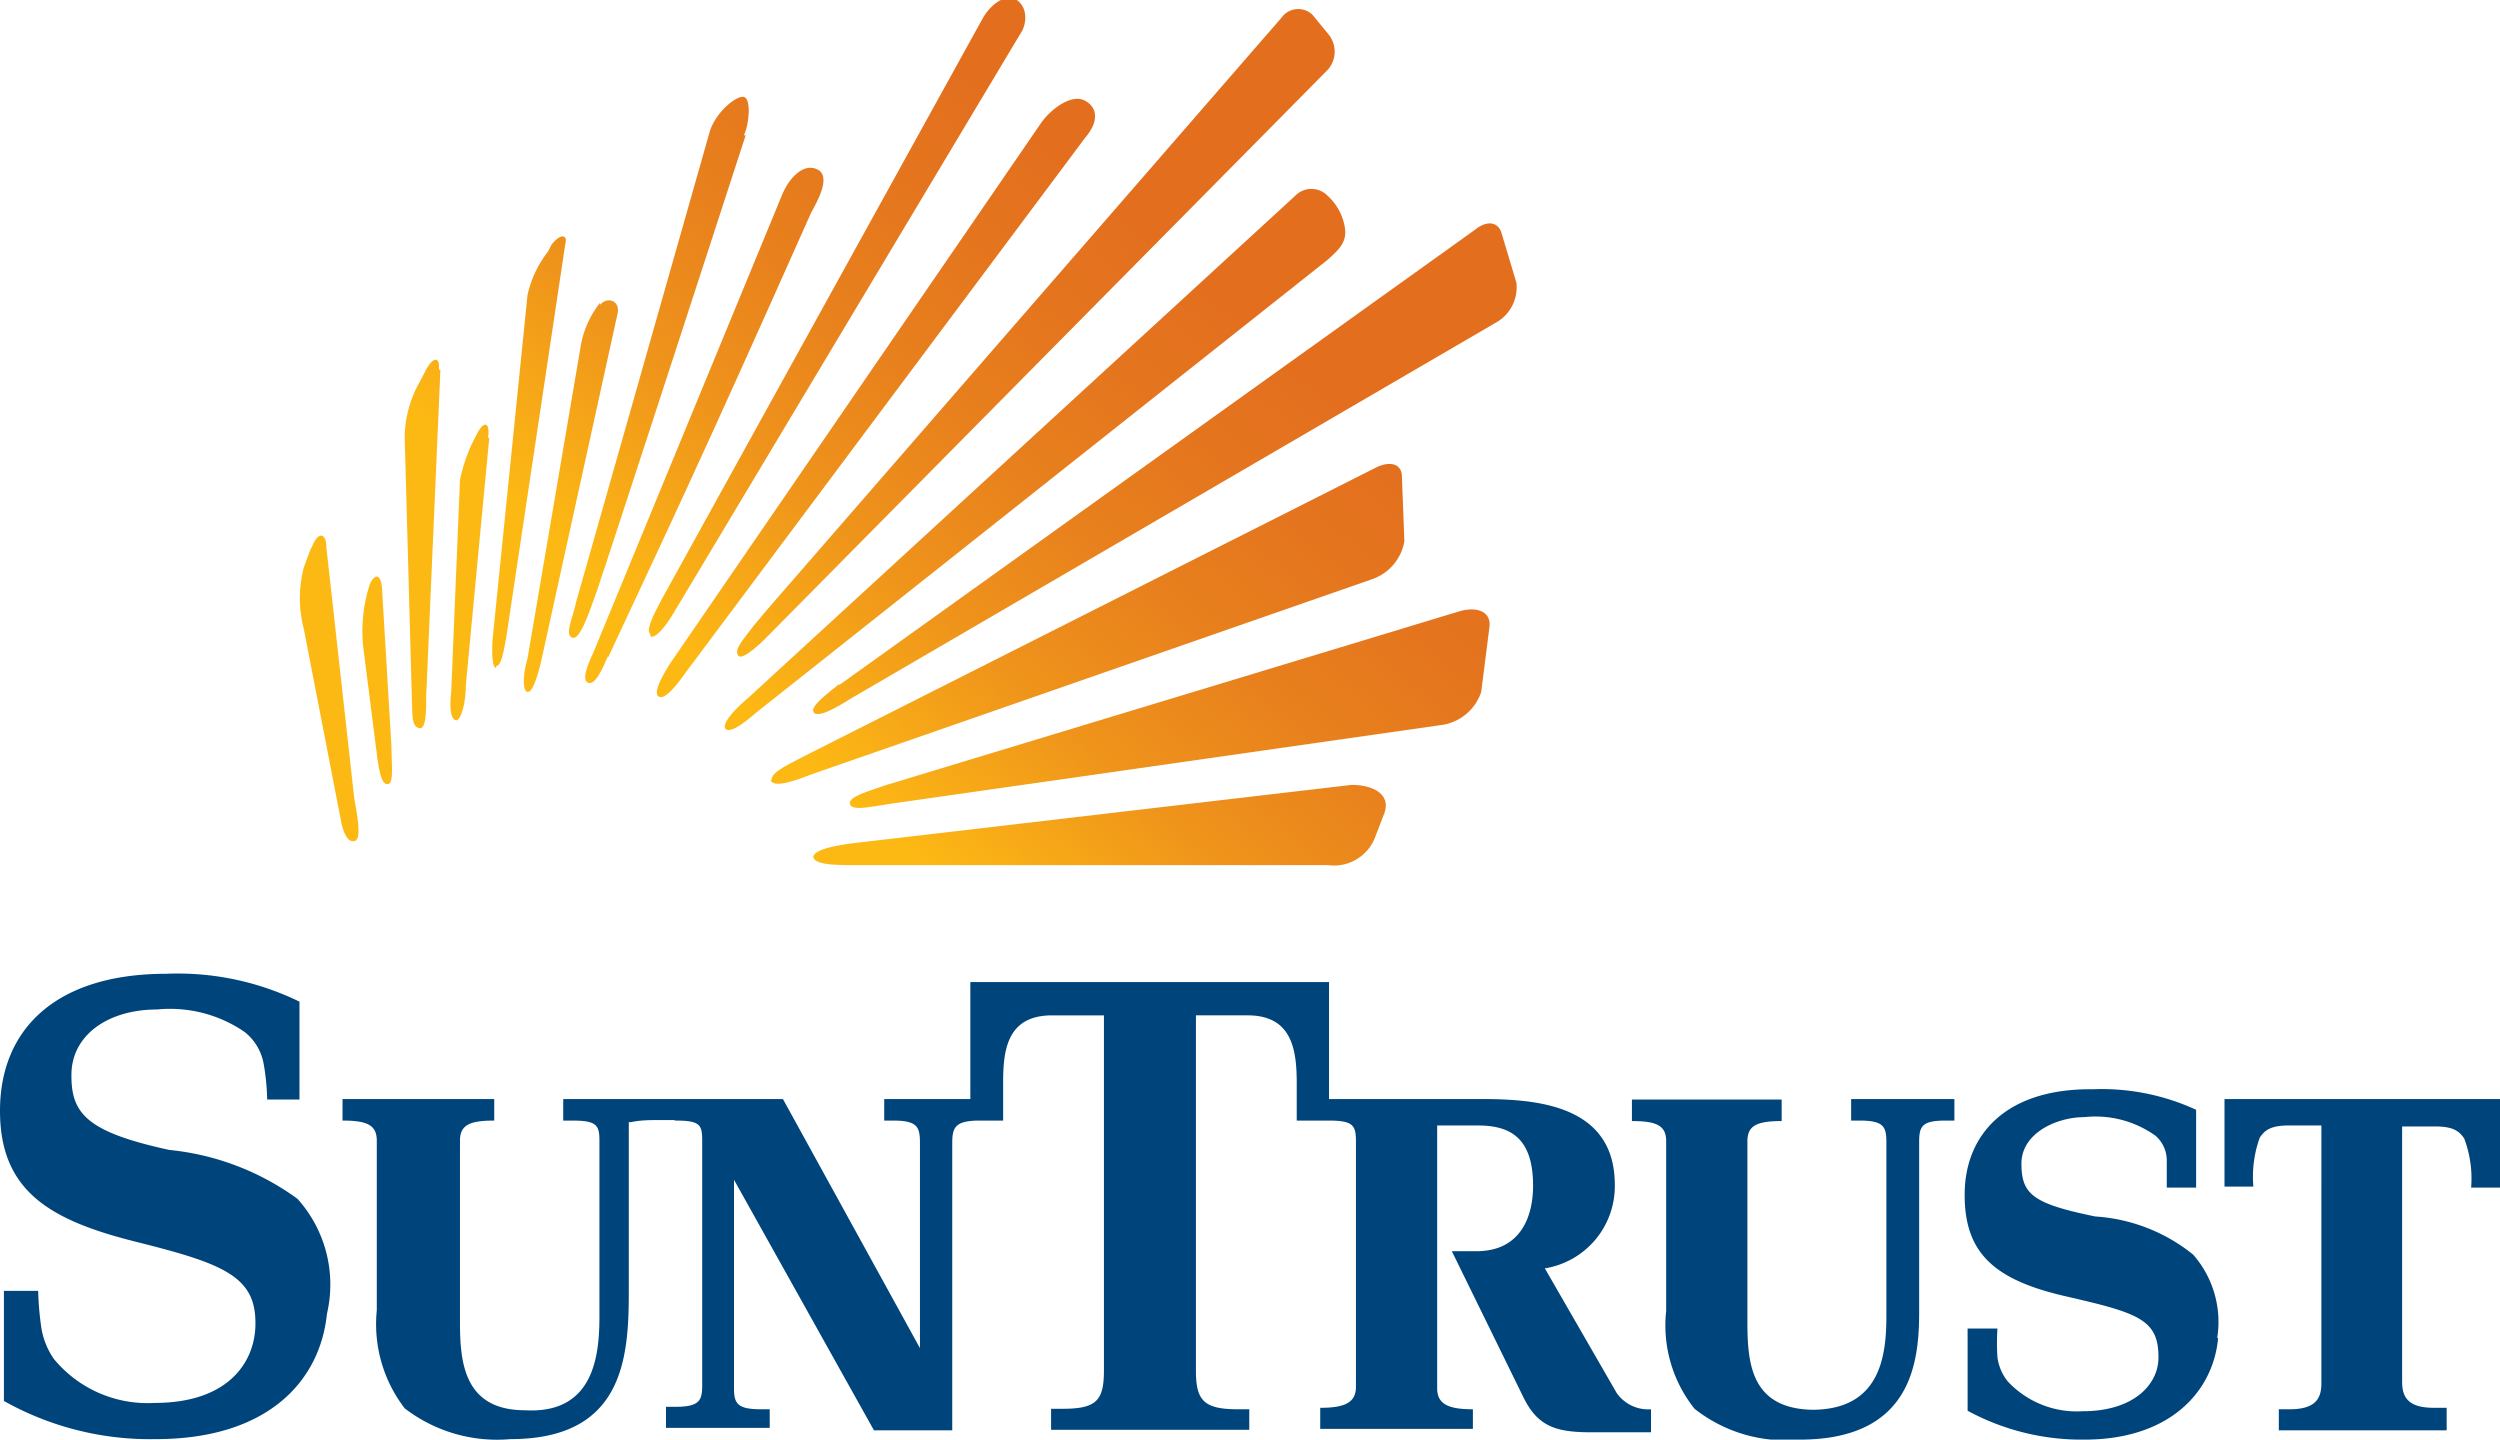 <svg xmlns="http://www.w3.org/2000/svg" xmlns:xlink="http://www.w3.org/1999/xlink" viewBox="0 0 51.09 29.42">
  <defs>
    <style>
      .suntrust-1 {
        fill: #00447c;
      }
      .suntrust-2 {
        fill: url("#linear-gradient");
      }
      .suntrust-3 {
        fill: url("#linear-gradient-2");
      }
      .suntrust-4 {
        fill: url("#linear-gradient-3");
      }
      .suntrust-5 {
        fill: url("#linear-gradient-4");
      }
      .suntrust-6 {
        fill: url("#linear-gradient-5");
      }
      .suntrust-7 {
        fill: url("#linear-gradient-6");
      }
      .suntrust-8 {
        fill: url("#linear-gradient-7");
      }
      .suntrust-9 {
        fill: url("#linear-gradient-8");
      }
      .suntrust-10 {
        fill: url("#linear-gradient-9");
      }
      .suntrust-11 {
        fill: url("#linear-gradient-10");
      }
      .suntrust-12 {
        fill: url("#linear-gradient-11");
      }
      .suntrust-13 {
        fill: url("#linear-gradient-12");
      }
      .suntrust-14 {
        fill: url("#linear-gradient-13");
      }
      .suntrust-15 {
        fill: url("#linear-gradient-14");
      }
      .suntrust-16 {
        fill: url("#linear-gradient-15");
      }
      .suntrust-17 {
        fill: url("#linear-gradient-16");
      }
    </style>
    <linearGradient id="linear-gradient" x1="5.9" y1="16.2" x2="18.92" y2="31.72" gradientTransform="matrix(1, 0, 0, -1, 0, 31.42)" gradientUnits="userSpaceOnUse"><stop offset="0.34" stop-color="#fdb913"/><stop offset="0.37" stop-color="#fbb415"/><stop offset="0.55" stop-color="#ef941b"/><stop offset="0.72" stop-color="#e8801d"/><stop offset="0.88" stop-color="#e4741e"/><stop offset="0.99" stop-color="#e36f1e"/></linearGradient><linearGradient id="linear-gradient-2" x1="6.34" y1="15.8" x2="19.31" y2="31.25" xlink:href="#linear-gradient"/><linearGradient id="linear-gradient-3" x1="5.5" y1="16.47" x2="18.43" y2="31.87" xlink:href="#linear-gradient"/><linearGradient id="linear-gradient-4" x1="6.29" y1="15.78" x2="19.18" y2="31.14" xlink:href="#linear-gradient"/><linearGradient id="linear-gradient-5" x1="5.78" y1="16.19" x2="18.64" y2="31.52" xlink:href="#linear-gradient"/><linearGradient id="linear-gradient-6" x1="6.66" y1="15.42" x2="19.5" y2="30.71" xlink:href="#linear-gradient"/><linearGradient id="linear-gradient-7" x1="7.51" y1="14.71" x2="20.25" y2="29.89" xlink:href="#linear-gradient"/><linearGradient id="linear-gradient-8" x1="7.99" y1="14.3" x2="20.68" y2="29.44" xlink:href="#linear-gradient"/><linearGradient id="linear-gradient-9" x1="9.24" y1="13.24" x2="21.9" y2="28.33" xlink:href="#linear-gradient"/><linearGradient id="linear-gradient-10" x1="10.83" y1="11.91" x2="23.45" y2="26.95" xlink:href="#linear-gradient"/><linearGradient id="linear-gradient-11" x1="12.12" y1="10.82" x2="24.69" y2="25.81" xlink:href="#linear-gradient"/><linearGradient id="linear-gradient-12" x1="13.92" y1="9.3" x2="26.46" y2="24.24" xlink:href="#linear-gradient"/><linearGradient id="linear-gradient-13" x1="14.6" y1="8.75" x2="27.07" y2="23.61" xlink:href="#linear-gradient"/><linearGradient id="linear-gradient-14" x1="16.4" y1="7.24" x2="28.79" y2="22.01" xlink:href="#linear-gradient"/><linearGradient id="linear-gradient-15" x1="16.52" y1="7.16" x2="28.81" y2="21.81" xlink:href="#linear-gradient"/><linearGradient id="linear-gradient-16" x1="6.41" y1="15.63" x2="19.2" y2="30.86" xlink:href="#linear-gradient"/></defs>
  <title>customers-suntrust</title>
  <g id="Layer_2" data-name="Layer 2">
    <g id="Layer_1-2" data-name="Layer 1"><path
      class="suntrust-1"
      d="M39.22,26.79c0,1-.12,2.63-2.44,2.63a3,3,0,0,1-2.15-.63,2.73,2.73,0,0,1-.58-2V23.32c0-.32-.2-.41-.7-.41v-.44h3.06v.44c-.5,0-.7.09-.7.41V27c0,.84.06,1.78,1.32,1.81,1.41,0,1.52-1.12,1.52-1.92V23.34c0-.32-.06-.44-.55-.44h-.17v-.44h2.11v.44h-.17c-.49,0-.55.11-.55.44v3.45Z"/><path class="suntrust-1" d="M50,29.23H46.57V28.8h.22c.52,0,.65-.21.65-.53V23h-.66c-.35,0-.49.08-.6.25a2.35,2.35,0,0,0-.13,1h-.59V22.46h5.64v1.81H50.5a2.32,2.32,0,0,0-.14-1c-.11-.17-.25-.25-.6-.25h-.67v5.22c0,.32.13.53.65.53H50v.43Z"/><path
      class="suntrust-1"
      d="M45.33,27.34c-.1,1.11-1,2.08-2.73,2.08a4.88,4.88,0,0,1-2.39-.59V27.15h.61a4.37,4.37,0,0,0,0,.59,1,1,0,0,0,.21.49,1.93,1.93,0,0,0,1.53.61c1.07,0,1.56-.57,1.55-1.11,0-.77-.42-.9-1.9-1.24s-2.07-.9-2.06-2.1.84-2.15,2.62-2.13a4.6,4.6,0,0,1,2.11.42v1.59h-.6c0-.16,0-.36,0-.56a.67.67,0,0,0-.23-.5,2.11,2.11,0,0,0-1.46-.38c-.55,0-1.28.32-1.28.95s.24.82,1.51,1.08a3.54,3.54,0,0,1,2,.78,2.09,2.09,0,0,1,.49,1.71"/><path
      class="suntrust-1"
      d="M6.68,26.86c-.14,1.34-1.18,2.55-3.5,2.55a6.1,6.1,0,0,1-3.1-.78V26.38H.78a6.26,6.26,0,0,0,.06.72,1.54,1.54,0,0,0,.26.67,2.48,2.48,0,0,0,2.06.9c1.55,0,2.07-.88,2.06-1.64,0-.95-.67-1.21-2.43-1.65S0,24.35,0,22.7s1.12-2.8,3.4-2.8a5.67,5.67,0,0,1,2.72.57v2H5.46a4.72,4.72,0,0,0-.07-.72A1.07,1.07,0,0,0,5,21.09a2.69,2.69,0,0,0-1.79-.46c-1,0-1.74.52-1.75,1.32s.3,1.18,2,1.55a5.34,5.34,0,0,1,2.62,1,2.62,2.62,0,0,1,.61,2.31"/><path
      class="suntrust-1"
      d="M13.81,22.9c.5,0,.54.09.54.41v5c0,.32-.06.44-.56.44h-.18v.43h2.12V28.8h-.17c-.5,0-.56-.12-.56-.44V24.11l2.86,5.12h1.6V23.36c0-.32.06-.46.56-.46h.48v-.75c0-.64.05-1.4,1-1.4h1.06V28c0,.61-.14.79-.84.79h-.24v.43h4.05V28.8h-.23c-.7,0-.86-.18-.86-.79V20.75h1.06c.93,0,1,.75,1,1.4v.75h.66c.51,0,.55.11.55.44v5c0,.32-.22.43-.73.43v.43H30.1V28.8c-.51,0-.73-.11-.73-.43V23h.83c.65,0,1.13.24,1.13,1.23,0,.63-.25,1.34-1.16,1.34h-.5l1.47,3c.29.58.66.7,1.37.7h1.23V28.8a.79.79,0,0,1-.7-.33l-1.47-2.55A1.7,1.7,0,0,0,33,24.21c0-1.66-1.66-1.75-2.75-1.75H27.16V20.07H19.83v2.39H18.07v.44h.18c.5,0,.55.13.55.46v4.19L16,22.46H11.51v.44h.18c.5,0,.56.09.56.41V26.9c0,.8-.11,2-1.52,1.92-1.26,0-1.33-1-1.33-1.81V23.31c0-.32.2-.41.7-.41v-.44H7v.44c.5,0,.7.09.7.41v3.47a2.82,2.82,0,0,0,.57,2,3.09,3.09,0,0,0,2.16.63c2.3,0,2.42-1.64,2.42-3V22.89c0,.1,0,0,.53,0h.39Z"/><path class="suntrust-2" d="M6.36,11.19l-.15.4a2.51,2.51,0,0,0,0,1.27l.75,3.87c.06.34.16.48.28.46s.11-.29,0-.87l-.57-5.13c0-.32-.18-.33-.3,0"/><path class="suntrust-3" d="M8,15.26c0,.33.05.73-.06.76s-.17-.11-.23-.54L7.42,13.2a3.14,3.14,0,0,1,.14-1.27c.12-.24.24-.18.25.15Z"/><path class="suntrust-4" d="M9,7.56l-.29,6.66c0,.3,0,.69-.14.66s-.14-.19-.15-.49L8.27,8.93a2.35,2.35,0,0,1,.24-1l.2-.38c.15-.27.28-.26.26,0"/><path class="suntrust-5" d="M10,8.93,9.52,14c0,.36-.1.73-.2.72s-.14-.23-.1-.56L9.4,9.81a3.32,3.32,0,0,1,.38-1c.14-.24.24-.13.19.15"/><path class="suntrust-6" d="M10.14,13.65c-.09,0-.09-.37-.07-.62l.71-7a2.21,2.21,0,0,1,.42-.89L11.27,5c.19-.24.34-.21.28,0l-1.2,8c-.06.34-.11.61-.21.61"/><path class="suntrust-7" d="M12.26,6.23c.16-.18.42-.08.36.18l-1.56,7.1c-.06.25-.17.65-.28.63s-.09-.38,0-.68L11.88,7a2,2,0,0,1,.38-.81"/><path class="suntrust-8" d="M12.42,13.42c-.11.24-.25.6-.41.53s.11-.6.11-.6L16,3.94c.12-.27.4-.62.7-.48s0,.66-.13.9c-2.34,5.26-3,6.62-4.14,9.07"/><path class="suntrust-9" d="M13.29,13c.09.07.31-.19.48-.48L20.84.71C21,.49,21,.15,20.78,0s-.54.09-.7.38L13.51,12.27c-.19.36-.31.62-.22.69"/><path class="suntrust-10" d="M13.45,14.23c-.09-.09.06-.38.25-.68l7.55-11c.2-.31.65-.65.93-.49s.25.46,0,.75L14,13.76c-.2.29-.44.56-.54.47"/><path class="suntrust-11" d="M15.69,13s-.5.52-.6.4.1-.33.31-.61l.25-.3L26.19.36A.42.42,0,0,1,26.82.3l.32.39a.56.56,0,0,1,0,.73Z"/><path class="suntrust-12" d="M14.83,14.9c-.08-.08.1-.33.44-.62L26.47,4a.46.46,0,0,1,.66,0,1.11,1.11,0,0,1,.35.63c.06.32-.12.47-.35.68L15.47,14.55c-.29.25-.54.43-.64.35"/><path class="suntrust-13" d="M17.15,14l13-9.31c.25-.2.48-.15.54.09l.3,1a.83.83,0,0,1-.38.79L17.38,14.28c-.33.21-.67.39-.75.28s.22-.34.52-.58"/><path class="suntrust-14" d="M15.77,15.93c0-.15.31-.29.67-.48L28.09,9.57c.32-.17.57-.09.56.19l.05,1.3a1,1,0,0,1-.67.78l-11.49,4c-.4.16-.75.25-.79.1"/><path class="suntrust-15" d="M29.43,14.82,18.17,16.43c-.44.07-.76.14-.8,0s.34-.25.75-.39L29.8,12.5c.38-.12.67,0,.64.3l-.17,1.34a1,1,0,0,1-.84.68"/><path class="suntrust-16" d="M16.62,17.52c0-.17.53-.26,1-.31l10-1.17c.44,0,.81.19.67.58l-.2.52a.9.9,0,0,1-.95.54H17.51c-.42,0-.86,0-.89-.17"/><path class="suntrust-17" d="M15.24,2.76s-2.88,8.86-3.05,9.34-.35,1-.5.93,0-.35.09-.75l2.73-9.61c.13-.39.54-.72.69-.69s.12.54,0,.79"/></g>
  </g>
</svg>
